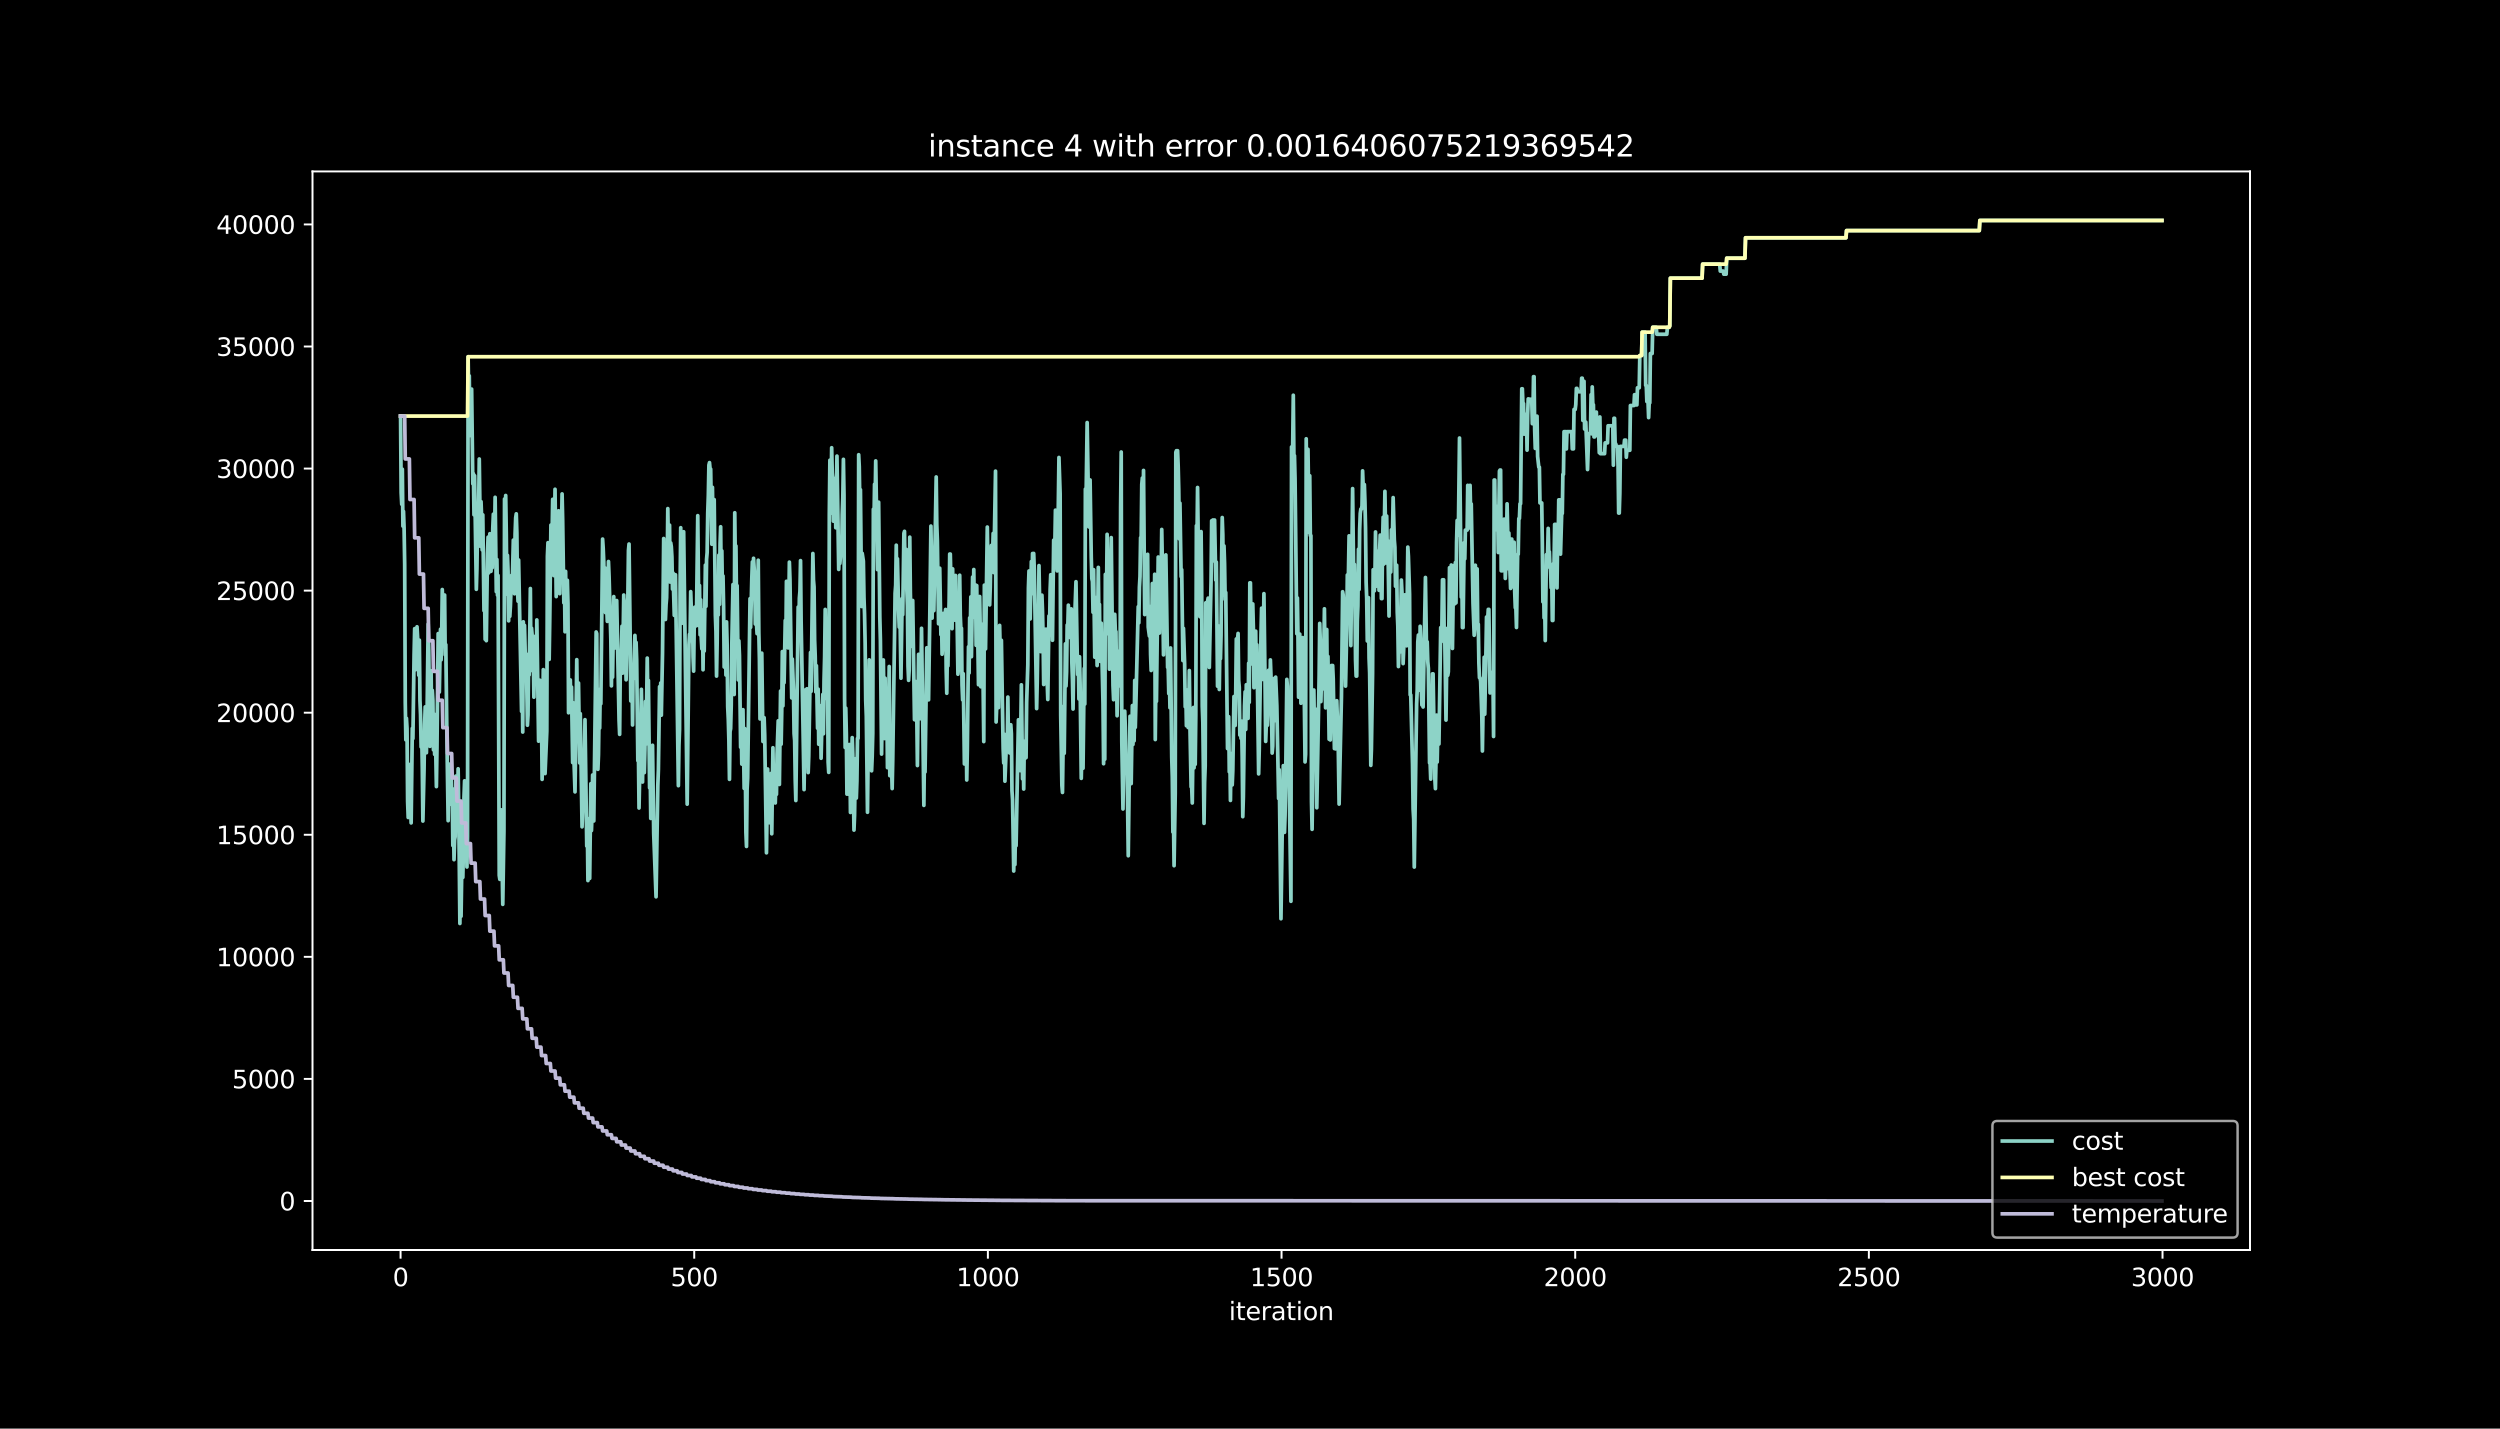 <?xml version="1.0" encoding="utf-8" standalone="no"?>
<!DOCTYPE svg PUBLIC "-//W3C//DTD SVG 1.1//EN"
  "http://www.w3.org/Graphics/SVG/1.1/DTD/svg11.dtd">
<svg height="576pt" version="1.1" viewBox="0 0 1008 576" width="1008pt" xmlns="http://www.w3.org/2000/svg" xmlns:xlink="http://www.w3.org/1999/xlink">
 <defs>
  <style type="text/css">*{stroke-linecap:butt;stroke-linejoin:round;}</style>
 </defs>
 <g id="figure_1">
  <g id="patch_1">
   <path d="M 0 576 
L 1008 576 
L 1008 0 
L 0 0 
z
"/>
  </g>
  <g id="axes_1">
   <g id="patch_2">
    <path d="M 126 504 
L 907.2 504 
L 907.2 69.12 
L 126 69.12 
z
"/>
   </g>
   <g id="matplotlib.axis_1">
    <g id="xtick_1">
     <g id="line2d_1">
      <defs>
       <path d="M 0 0 
L 0 3.5 
" id="ma4273814ba" style="stroke:#ffffff;stroke-width:0.8;"/>
      </defs>
      <g>
       <use style="fill:#ffffff;stroke:#ffffff;stroke-width:0.8;" x="161.509" xlink:href="#ma4273814ba" y="504"/>
      </g>
     </g>
     <g id="text_1">
      <!-- 0 -->
      <g style="fill:#ffffff;" transform="translate(158.328 518.598)scale(0.1 -0.1)">
       <defs>
        <path d="M 2034 4250 
Q 1547 4250 1301 3770 
Q 1056 3291 1056 2328 
Q 1056 1369 1301 889 
Q 1547 409 2034 409 
Q 2525 409 2770 889 
Q 3016 1369 3016 2328 
Q 3016 3291 2770 3770 
Q 2525 4250 2034 4250 
z
M 2034 4750 
Q 2819 4750 3233 4129 
Q 3647 3509 3647 2328 
Q 3647 1150 3233 529 
Q 2819 -91 2034 -91 
Q 1250 -91 836 529 
Q 422 1150 422 2328 
Q 422 3509 836 4129 
Q 1250 4750 2034 4750 
z
" id="DejaVuSans-30" transform="scale(0.016)"/>
       </defs>
       <use xlink:href="#DejaVuSans-30"/>
      </g>
     </g>
    </g>
    <g id="xtick_2">
     <g id="line2d_2">
      <g>
       <use style="fill:#ffffff;stroke:#ffffff;stroke-width:0.8;" x="279.912" xlink:href="#ma4273814ba" y="504"/>
      </g>
     </g>
     <g id="text_2">
      <!-- 500 -->
      <g style="fill:#ffffff;" transform="translate(270.368 518.598)scale(0.1 -0.1)">
       <defs>
        <path d="M 691 4666 
L 3169 4666 
L 3169 4134 
L 1269 4134 
L 1269 2991 
Q 1406 3038 1543 3061 
Q 1681 3084 1819 3084 
Q 2600 3084 3056 2656 
Q 3513 2228 3513 1497 
Q 3513 744 3044 326 
Q 2575 -91 1722 -91 
Q 1428 -91 1123 -41 
Q 819 9 494 109 
L 494 744 
Q 775 591 1075 516 
Q 1375 441 1709 441 
Q 2250 441 2565 725 
Q 2881 1009 2881 1497 
Q 2881 1984 2565 2268 
Q 2250 2553 1709 2553 
Q 1456 2553 1204 2497 
Q 953 2441 691 2322 
L 691 4666 
z
" id="DejaVuSans-35" transform="scale(0.016)"/>
       </defs>
       <use xlink:href="#DejaVuSans-35"/>
       <use x="63.623" xlink:href="#DejaVuSans-30"/>
       <use x="127.246" xlink:href="#DejaVuSans-30"/>
      </g>
     </g>
    </g>
    <g id="xtick_3">
     <g id="line2d_3">
      <g>
       <use style="fill:#ffffff;stroke:#ffffff;stroke-width:0.8;" x="398.315" xlink:href="#ma4273814ba" y="504"/>
      </g>
     </g>
     <g id="text_3">
      <!-- 1000 -->
      <g style="fill:#ffffff;" transform="translate(385.59 518.598)scale(0.1 -0.1)">
       <defs>
        <path d="M 794 531 
L 1825 531 
L 1825 4091 
L 703 3866 
L 703 4441 
L 1819 4666 
L 2450 4666 
L 2450 531 
L 3481 531 
L 3481 0 
L 794 0 
L 794 531 
z
" id="DejaVuSans-31" transform="scale(0.016)"/>
       </defs>
       <use xlink:href="#DejaVuSans-31"/>
       <use x="63.623" xlink:href="#DejaVuSans-30"/>
       <use x="127.246" xlink:href="#DejaVuSans-30"/>
       <use x="190.869" xlink:href="#DejaVuSans-30"/>
      </g>
     </g>
    </g>
    <g id="xtick_4">
     <g id="line2d_4">
      <g>
       <use style="fill:#ffffff;stroke:#ffffff;stroke-width:0.8;" x="516.718" xlink:href="#ma4273814ba" y="504"/>
      </g>
     </g>
     <g id="text_4">
      <!-- 1500 -->
      <g style="fill:#ffffff;" transform="translate(503.993 518.598)scale(0.1 -0.1)">
       <use xlink:href="#DejaVuSans-31"/>
       <use x="63.623" xlink:href="#DejaVuSans-35"/>
       <use x="127.246" xlink:href="#DejaVuSans-30"/>
       <use x="190.869" xlink:href="#DejaVuSans-30"/>
      </g>
     </g>
    </g>
    <g id="xtick_5">
     <g id="line2d_5">
      <g>
       <use style="fill:#ffffff;stroke:#ffffff;stroke-width:0.8;" x="635.122" xlink:href="#ma4273814ba" y="504"/>
      </g>
     </g>
     <g id="text_5">
      <!-- 2000 -->
      <g style="fill:#ffffff;" transform="translate(622.397 518.598)scale(0.1 -0.1)">
       <defs>
        <path d="M 1228 531 
L 3431 531 
L 3431 0 
L 469 0 
L 469 531 
Q 828 903 1448 1529 
Q 2069 2156 2228 2338 
Q 2531 2678 2651 2914 
Q 2772 3150 2772 3378 
Q 2772 3750 2511 3984 
Q 2250 4219 1831 4219 
Q 1534 4219 1204 4116 
Q 875 4013 500 3803 
L 500 4441 
Q 881 4594 1212 4672 
Q 1544 4750 1819 4750 
Q 2544 4750 2975 4387 
Q 3406 4025 3406 3419 
Q 3406 3131 3298 2873 
Q 3191 2616 2906 2266 
Q 2828 2175 2409 1742 
Q 1991 1309 1228 531 
z
" id="DejaVuSans-32" transform="scale(0.016)"/>
       </defs>
       <use xlink:href="#DejaVuSans-32"/>
       <use x="63.623" xlink:href="#DejaVuSans-30"/>
       <use x="127.246" xlink:href="#DejaVuSans-30"/>
       <use x="190.869" xlink:href="#DejaVuSans-30"/>
      </g>
     </g>
    </g>
    <g id="xtick_6">
     <g id="line2d_6">
      <g>
       <use style="fill:#ffffff;stroke:#ffffff;stroke-width:0.8;" x="753.525" xlink:href="#ma4273814ba" y="504"/>
      </g>
     </g>
     <g id="text_6">
      <!-- 2500 -->
      <g style="fill:#ffffff;" transform="translate(740.8 518.598)scale(0.1 -0.1)">
       <use xlink:href="#DejaVuSans-32"/>
       <use x="63.623" xlink:href="#DejaVuSans-35"/>
       <use x="127.246" xlink:href="#DejaVuSans-30"/>
       <use x="190.869" xlink:href="#DejaVuSans-30"/>
      </g>
     </g>
    </g>
    <g id="xtick_7">
     <g id="line2d_7">
      <g>
       <use style="fill:#ffffff;stroke:#ffffff;stroke-width:0.8;" x="871.928" xlink:href="#ma4273814ba" y="504"/>
      </g>
     </g>
     <g id="text_7">
      <!-- 3000 -->
      <g style="fill:#ffffff;" transform="translate(859.203 518.598)scale(0.1 -0.1)">
       <defs>
        <path d="M 2597 2516 
Q 3050 2419 3304 2112 
Q 3559 1806 3559 1356 
Q 3559 666 3084 287 
Q 2609 -91 1734 -91 
Q 1441 -91 1130 -33 
Q 819 25 488 141 
L 488 750 
Q 750 597 1062 519 
Q 1375 441 1716 441 
Q 2309 441 2620 675 
Q 2931 909 2931 1356 
Q 2931 1769 2642 2001 
Q 2353 2234 1838 2234 
L 1294 2234 
L 1294 2753 
L 1863 2753 
Q 2328 2753 2575 2939 
Q 2822 3125 2822 3475 
Q 2822 3834 2567 4026 
Q 2313 4219 1838 4219 
Q 1578 4219 1281 4162 
Q 984 4106 628 3988 
L 628 4550 
Q 988 4650 1302 4700 
Q 1616 4750 1894 4750 
Q 2613 4750 3031 4423 
Q 3450 4097 3450 3541 
Q 3450 3153 3228 2886 
Q 3006 2619 2597 2516 
z
" id="DejaVuSans-33" transform="scale(0.016)"/>
       </defs>
       <use xlink:href="#DejaVuSans-33"/>
       <use x="63.623" xlink:href="#DejaVuSans-30"/>
       <use x="127.246" xlink:href="#DejaVuSans-30"/>
       <use x="190.869" xlink:href="#DejaVuSans-30"/>
      </g>
     </g>
    </g>
    <g id="text_8">
     <!-- iteration -->
     <g style="fill:#ffffff;" transform="translate(495.477 532.277)scale(0.1 -0.1)">
      <defs>
       <path d="M 603 3500 
L 1178 3500 
L 1178 0 
L 603 0 
L 603 3500 
z
M 603 4863 
L 1178 4863 
L 1178 4134 
L 603 4134 
L 603 4863 
z
" id="DejaVuSans-69" transform="scale(0.016)"/>
       <path d="M 1172 4494 
L 1172 3500 
L 2356 3500 
L 2356 3053 
L 1172 3053 
L 1172 1153 
Q 1172 725 1289 603 
Q 1406 481 1766 481 
L 2356 481 
L 2356 0 
L 1766 0 
Q 1100 0 847 248 
Q 594 497 594 1153 
L 594 3053 
L 172 3053 
L 172 3500 
L 594 3500 
L 594 4494 
L 1172 4494 
z
" id="DejaVuSans-74" transform="scale(0.016)"/>
       <path d="M 3597 1894 
L 3597 1613 
L 953 1613 
Q 991 1019 1311 708 
Q 1631 397 2203 397 
Q 2534 397 2845 478 
Q 3156 559 3463 722 
L 3463 178 
Q 3153 47 2828 -22 
Q 2503 -91 2169 -91 
Q 1331 -91 842 396 
Q 353 884 353 1716 
Q 353 2575 817 3079 
Q 1281 3584 2069 3584 
Q 2775 3584 3186 3129 
Q 3597 2675 3597 1894 
z
M 3022 2063 
Q 3016 2534 2758 2815 
Q 2500 3097 2075 3097 
Q 1594 3097 1305 2825 
Q 1016 2553 972 2059 
L 3022 2063 
z
" id="DejaVuSans-65" transform="scale(0.016)"/>
       <path d="M 2631 2963 
Q 2534 3019 2420 3045 
Q 2306 3072 2169 3072 
Q 1681 3072 1420 2755 
Q 1159 2438 1159 1844 
L 1159 0 
L 581 0 
L 581 3500 
L 1159 3500 
L 1159 2956 
Q 1341 3275 1631 3429 
Q 1922 3584 2338 3584 
Q 2397 3584 2469 3576 
Q 2541 3569 2628 3553 
L 2631 2963 
z
" id="DejaVuSans-72" transform="scale(0.016)"/>
       <path d="M 2194 1759 
Q 1497 1759 1228 1600 
Q 959 1441 959 1056 
Q 959 750 1161 570 
Q 1363 391 1709 391 
Q 2188 391 2477 730 
Q 2766 1069 2766 1631 
L 2766 1759 
L 2194 1759 
z
M 3341 1997 
L 3341 0 
L 2766 0 
L 2766 531 
Q 2569 213 2275 61 
Q 1981 -91 1556 -91 
Q 1019 -91 701 211 
Q 384 513 384 1019 
Q 384 1609 779 1909 
Q 1175 2209 1959 2209 
L 2766 2209 
L 2766 2266 
Q 2766 2663 2505 2880 
Q 2244 3097 1772 3097 
Q 1472 3097 1187 3025 
Q 903 2953 641 2809 
L 641 3341 
Q 956 3463 1253 3523 
Q 1550 3584 1831 3584 
Q 2591 3584 2966 3190 
Q 3341 2797 3341 1997 
z
" id="DejaVuSans-61" transform="scale(0.016)"/>
       <path d="M 1959 3097 
Q 1497 3097 1228 2736 
Q 959 2375 959 1747 
Q 959 1119 1226 758 
Q 1494 397 1959 397 
Q 2419 397 2687 759 
Q 2956 1122 2956 1747 
Q 2956 2369 2687 2733 
Q 2419 3097 1959 3097 
z
M 1959 3584 
Q 2709 3584 3137 3096 
Q 3566 2609 3566 1747 
Q 3566 888 3137 398 
Q 2709 -91 1959 -91 
Q 1206 -91 779 398 
Q 353 888 353 1747 
Q 353 2609 779 3096 
Q 1206 3584 1959 3584 
z
" id="DejaVuSans-6f" transform="scale(0.016)"/>
       <path d="M 3513 2113 
L 3513 0 
L 2938 0 
L 2938 2094 
Q 2938 2591 2744 2837 
Q 2550 3084 2163 3084 
Q 1697 3084 1428 2787 
Q 1159 2491 1159 1978 
L 1159 0 
L 581 0 
L 581 3500 
L 1159 3500 
L 1159 2956 
Q 1366 3272 1645 3428 
Q 1925 3584 2291 3584 
Q 2894 3584 3203 3211 
Q 3513 2838 3513 2113 
z
" id="DejaVuSans-6e" transform="scale(0.016)"/>
      </defs>
      <use xlink:href="#DejaVuSans-69"/>
      <use x="27.783" xlink:href="#DejaVuSans-74"/>
      <use x="66.992" xlink:href="#DejaVuSans-65"/>
      <use x="128.516" xlink:href="#DejaVuSans-72"/>
      <use x="169.629" xlink:href="#DejaVuSans-61"/>
      <use x="230.908" xlink:href="#DejaVuSans-74"/>
      <use x="270.117" xlink:href="#DejaVuSans-69"/>
      <use x="297.9" xlink:href="#DejaVuSans-6f"/>
      <use x="359.082" xlink:href="#DejaVuSans-6e"/>
     </g>
    </g>
   </g>
   <g id="matplotlib.axis_2">
    <g id="ytick_1">
     <g id="line2d_8">
      <defs>
       <path d="M 0 0 
L -3.5 0 
" id="m2055648e9c" style="stroke:#ffffff;stroke-width:0.8;"/>
      </defs>
      <g>
       <use style="fill:#ffffff;stroke:#ffffff;stroke-width:0.8;" x="126" xlink:href="#m2055648e9c" y="484.233"/>
      </g>
     </g>
     <g id="text_9">
      <!-- 0 -->
      <g style="fill:#ffffff;" transform="translate(112.638 488.032)scale(0.1 -0.1)">
       <use xlink:href="#DejaVuSans-30"/>
      </g>
     </g>
    </g>
    <g id="ytick_2">
     <g id="line2d_9">
      <g>
       <use style="fill:#ffffff;stroke:#ffffff;stroke-width:0.8;" x="126" xlink:href="#m2055648e9c" y="435.015"/>
      </g>
     </g>
     <g id="text_10">
      <!-- 5000 -->
      <g style="fill:#ffffff;" transform="translate(93.55 438.814)scale(0.1 -0.1)">
       <use xlink:href="#DejaVuSans-35"/>
       <use x="63.623" xlink:href="#DejaVuSans-30"/>
       <use x="127.246" xlink:href="#DejaVuSans-30"/>
       <use x="190.869" xlink:href="#DejaVuSans-30"/>
      </g>
     </g>
    </g>
    <g id="ytick_3">
     <g id="line2d_10">
      <g>
       <use style="fill:#ffffff;stroke:#ffffff;stroke-width:0.8;" x="126" xlink:href="#m2055648e9c" y="385.797"/>
      </g>
     </g>
     <g id="text_11">
      <!-- 10000 -->
      <g style="fill:#ffffff;" transform="translate(87.188 389.597)scale(0.1 -0.1)">
       <use xlink:href="#DejaVuSans-31"/>
       <use x="63.623" xlink:href="#DejaVuSans-30"/>
       <use x="127.246" xlink:href="#DejaVuSans-30"/>
       <use x="190.869" xlink:href="#DejaVuSans-30"/>
       <use x="254.492" xlink:href="#DejaVuSans-30"/>
      </g>
     </g>
    </g>
    <g id="ytick_4">
     <g id="line2d_11">
      <g>
       <use style="fill:#ffffff;stroke:#ffffff;stroke-width:0.8;" x="126" xlink:href="#m2055648e9c" y="336.58"/>
      </g>
     </g>
     <g id="text_12">
      <!-- 15000 -->
      <g style="fill:#ffffff;" transform="translate(87.188 340.379)scale(0.1 -0.1)">
       <use xlink:href="#DejaVuSans-31"/>
       <use x="63.623" xlink:href="#DejaVuSans-35"/>
       <use x="127.246" xlink:href="#DejaVuSans-30"/>
       <use x="190.869" xlink:href="#DejaVuSans-30"/>
       <use x="254.492" xlink:href="#DejaVuSans-30"/>
      </g>
     </g>
    </g>
    <g id="ytick_5">
     <g id="line2d_12">
      <g>
       <use style="fill:#ffffff;stroke:#ffffff;stroke-width:0.8;" x="126" xlink:href="#m2055648e9c" y="287.362"/>
      </g>
     </g>
     <g id="text_13">
      <!-- 20000 -->
      <g style="fill:#ffffff;" transform="translate(87.188 291.161)scale(0.1 -0.1)">
       <use xlink:href="#DejaVuSans-32"/>
       <use x="63.623" xlink:href="#DejaVuSans-30"/>
       <use x="127.246" xlink:href="#DejaVuSans-30"/>
       <use x="190.869" xlink:href="#DejaVuSans-30"/>
       <use x="254.492" xlink:href="#DejaVuSans-30"/>
      </g>
     </g>
    </g>
    <g id="ytick_6">
     <g id="line2d_13">
      <g>
       <use style="fill:#ffffff;stroke:#ffffff;stroke-width:0.8;" x="126" xlink:href="#m2055648e9c" y="238.145"/>
      </g>
     </g>
     <g id="text_14">
      <!-- 25000 -->
      <g style="fill:#ffffff;" transform="translate(87.188 241.944)scale(0.1 -0.1)">
       <use xlink:href="#DejaVuSans-32"/>
       <use x="63.623" xlink:href="#DejaVuSans-35"/>
       <use x="127.246" xlink:href="#DejaVuSans-30"/>
       <use x="190.869" xlink:href="#DejaVuSans-30"/>
       <use x="254.492" xlink:href="#DejaVuSans-30"/>
      </g>
     </g>
    </g>
    <g id="ytick_7">
     <g id="line2d_14">
      <g>
       <use style="fill:#ffffff;stroke:#ffffff;stroke-width:0.8;" x="126" xlink:href="#m2055648e9c" y="188.927"/>
      </g>
     </g>
     <g id="text_15">
      <!-- 30000 -->
      <g style="fill:#ffffff;" transform="translate(87.188 192.726)scale(0.1 -0.1)">
       <use xlink:href="#DejaVuSans-33"/>
       <use x="63.623" xlink:href="#DejaVuSans-30"/>
       <use x="127.246" xlink:href="#DejaVuSans-30"/>
       <use x="190.869" xlink:href="#DejaVuSans-30"/>
       <use x="254.492" xlink:href="#DejaVuSans-30"/>
      </g>
     </g>
    </g>
    <g id="ytick_8">
     <g id="line2d_15">
      <g>
       <use style="fill:#ffffff;stroke:#ffffff;stroke-width:0.8;" x="126" xlink:href="#m2055648e9c" y="139.709"/>
      </g>
     </g>
     <g id="text_16">
      <!-- 35000 -->
      <g style="fill:#ffffff;" transform="translate(87.188 143.509)scale(0.1 -0.1)">
       <use xlink:href="#DejaVuSans-33"/>
       <use x="63.623" xlink:href="#DejaVuSans-35"/>
       <use x="127.246" xlink:href="#DejaVuSans-30"/>
       <use x="190.869" xlink:href="#DejaVuSans-30"/>
       <use x="254.492" xlink:href="#DejaVuSans-30"/>
      </g>
     </g>
    </g>
    <g id="ytick_9">
     <g id="line2d_16">
      <g>
       <use style="fill:#ffffff;stroke:#ffffff;stroke-width:0.8;" x="126" xlink:href="#m2055648e9c" y="90.492"/>
      </g>
     </g>
     <g id="text_17">
      <!-- 40000 -->
      <g style="fill:#ffffff;" transform="translate(87.188 94.291)scale(0.1 -0.1)">
       <defs>
        <path d="M 2419 4116 
L 825 1625 
L 2419 1625 
L 2419 4116 
z
M 2253 4666 
L 3047 4666 
L 3047 1625 
L 3713 1625 
L 3713 1100 
L 3047 1100 
L 3047 0 
L 2419 0 
L 2419 1100 
L 313 1100 
L 313 1709 
L 2253 4666 
z
" id="DejaVuSans-34" transform="scale(0.016)"/>
       </defs>
       <use xlink:href="#DejaVuSans-34"/>
       <use x="63.623" xlink:href="#DejaVuSans-30"/>
       <use x="127.246" xlink:href="#DejaVuSans-30"/>
       <use x="190.869" xlink:href="#DejaVuSans-30"/>
       <use x="254.492" xlink:href="#DejaVuSans-30"/>
      </g>
     </g>
    </g>
   </g>
   <g id="line2d_17">
    <path clip-path="url(#pbc08cc711e)" d="M 161.509 167.754 
L 161.746 198.692 
L 161.983 203.328 
L 162.22 189.183 
L 162.456 212.138 
L 162.693 206.183 
L 162.93 213.142 
L 163.167 227.563 
L 163.404 283.326 
L 163.64 298.308 
L 163.877 289.607 
L 164.114 293.721 
L 164.351 323.084 
L 164.588 329.611 
L 164.824 312.995 
L 165.061 322.366 
L 165.298 308.221 
L 165.535 324.837 
L 165.772 331.796 
L 166.245 293.672 
L 166.482 297.787 
L 166.956 264.082 
L 167.192 253.471 
L 167.429 270.087 
L 167.666 260.657 
L 167.903 267.144 
L 168.14 252.723 
L 168.376 256.877 
L 168.85 272.262 
L 169.087 258.117 
L 169.324 282.47 
L 169.561 288.179 
L 169.797 301.173 
L 170.034 295.463 
L 170.271 309.609 
L 170.508 331.048 
L 170.981 310.022 
L 171.218 291.979 
L 171.455 285.019 
L 171.692 300.7 
L 171.929 303.506 
L 172.165 290.512 
L 172.639 251.65 
L 172.876 262.222 
L 173.349 300.927 
L 173.586 290.355 
L 173.823 270.461 
L 174.06 294.578 
L 174.297 278.346 
L 174.533 282.46 
L 174.77 302.354 
L 175.007 287.933 
L 175.244 304.165 
L 175.481 301.36 
L 175.717 304.165 
L 175.954 317.159 
L 176.191 301.478 
L 176.665 255.469 
L 176.901 262.429 
L 177.138 279.044 
L 177.612 253.707 
L 177.849 266.051 
L 178.086 256.621 
L 178.322 237.702 
L 178.559 244.218 
L 178.796 259.899 
L 179.033 242.722 
L 179.27 239.916 
L 179.506 264.033 
L 179.743 259.919 
L 180.217 298.987 
L 180.69 330.9 
L 180.927 311.006 
L 181.164 320.436 
L 181.401 308.093 
L 181.638 318.665 
L 181.874 312.138 
L 182.111 324.482 
L 182.348 317.966 
L 182.585 340.921 
L 182.822 328.577 
L 183.058 346.62 
L 183.295 338.647 
L 183.532 337.289 
L 183.769 312.936 
L 184.006 314.954 
L 184.242 319.068 
L 184.479 331.412 
L 184.716 309.973 
L 184.953 325.752 
L 185.427 372.351 
L 185.663 347.998 
L 185.9 369.438 
L 186.137 353.54 
L 186.374 329.424 
L 186.611 353.777 
L 186.847 343.205 
L 187.084 321.313 
L 187.321 314.826 
L 187.558 336.245 
L 187.795 334.887 
L 188.031 325.457 
L 188.268 349.573 
L 188.505 337.23 
L 188.742 143.834 
L 188.979 157.979 
L 189.215 151.522 
L 189.452 175.638 
L 189.926 159.692 
L 190.163 156.886 
L 190.636 195.079 
L 190.873 190.965 
L 191.11 207.58 
L 191.347 191.801 
L 192.057 237.613 
L 192.294 229.354 
L 192.531 212.738 
L 192.768 213.388 
L 193.004 203.2 
L 193.241 185.068 
L 193.715 220.288 
L 193.952 202.245 
L 194.188 208.732 
L 194.425 221.726 
L 194.662 207.58 
L 195.136 246.216 
L 195.372 239.729 
L 195.609 257.773 
L 195.846 242.092 
L 196.083 258.324 
L 196.556 223.104 
L 196.793 216.577 
L 197.03 230.998 
L 197.267 228.193 
L 197.504 215.199 
L 197.74 218.005 
L 197.977 230.349 
L 198.214 215.928 
L 198.451 228.921 
L 198.688 213.024 
L 198.924 207.315 
L 199.161 216.745 
L 199.398 216.745 
L 199.635 200.513 
L 200.109 238.568 
L 200.345 225.574 
L 200.582 239.995 
L 200.819 232.022 
L 201.293 352.959 
L 201.529 354.554 
L 201.766 333.115 
L 202.003 326.51 
L 202.24 343.687 
L 202.477 350.213 
L 202.713 364.634 
L 203.187 334.995 
L 203.424 201.182 
L 203.661 224.137 
L 203.897 199.784 
L 204.134 215.465 
L 204.371 239.582 
L 204.608 223.901 
L 204.845 230.427 
L 205.081 250.321 
L 205.318 236.176 
L 205.555 248.52 
L 205.792 244.405 
L 206.265 231.963 
L 206.502 237.672 
L 206.976 217.778 
L 207.213 223.734 
L 207.449 239.414 
L 207.686 215.298 
L 207.923 208.772 
L 208.16 207.177 
L 208.397 214.835 
L 208.634 237.082 
L 208.87 242.407 
L 209.107 225.791 
L 210.291 286.821 
L 210.528 271.042 
L 210.765 295.158 
L 211.002 250.715 
L 211.238 265.136 
L 211.475 252.142 
L 211.949 270.697 
L 212.186 263.738 
L 212.659 292.412 
L 212.896 288.297 
L 213.133 266.405 
L 213.37 272.115 
L 213.843 237.298 
L 214.08 267.419 
L 214.317 253.274 
L 214.554 256.08 
L 214.79 270.559 
L 215.027 263.925 
L 215.264 281.102 
L 215.501 265.204 
L 215.738 272.105 
L 215.975 256.424 
L 216.211 272.203 
L 216.448 249.957 
L 217.159 298.84 
L 217.395 282.224 
L 217.632 274.251 
L 217.869 296.497 
L 218.106 279.32 
L 218.343 289.892 
L 218.579 314.245 
L 219.053 269.998 
L 219.763 311.912 
L 220.474 294.794 
L 220.711 224.295 
L 220.947 218.802 
L 221.421 265.874 
L 221.658 250.193 
L 222.131 211.695 
L 222.368 222.267 
L 222.605 215.741 
L 222.842 201.32 
L 223.079 210.642 
L 223.316 232.081 
L 223.789 197.274 
L 224.263 240.546 
L 224.5 218.3 
L 224.736 236.343 
L 225.21 205.956 
L 225.684 239.375 
L 225.92 220.456 
L 226.157 227.356 
L 226.631 199.145 
L 226.868 209.717 
L 227.341 243.057 
L 227.578 232.485 
L 227.815 254.731 
L 228.052 230.378 
L 228.288 246.994 
L 228.762 233.981 
L 228.999 243.411 
L 229.236 287.392 
L 229.472 284.586 
L 229.709 275.156 
L 229.946 274.152 
L 230.183 283.523 
L 230.42 277.007 
L 230.893 307.473 
L 231.13 283.356 
L 231.367 304.795 
L 231.841 319.285 
L 232.314 285.246 
L 232.551 265.972 
L 232.788 285.866 
L 233.025 295.296 
L 233.261 275.402 
L 233.735 307.64 
L 233.972 287.746 
L 234.682 333.381 
L 234.919 326.421 
L 235.156 304.529 
L 235.393 322.573 
L 235.866 290.177 
L 236.577 341.128 
L 236.813 333.154 
L 237.05 355.046 
L 237.524 330.054 
L 237.761 354.17 
L 238.234 315.977 
L 238.471 334.897 
L 238.708 328.37 
L 238.945 312.473 
L 239.182 316.588 
L 239.418 331.008 
L 240.366 254.81 
L 240.602 255.459 
L 240.839 295.769 
L 241.076 310.189 
L 241.313 304.234 
L 241.55 287.057 
L 241.786 293.583 
L 242.023 277.804 
L 242.26 283.76 
L 242.97 217.355 
L 243.207 221.066 
L 243.444 226.775 
L 243.681 243.391 
L 243.918 228.97 
L 244.154 247.014 
L 244.391 231.234 
L 244.628 244.582 
L 244.865 250.538 
L 245.102 243.578 
L 245.338 226.401 
L 245.575 232.337 
L 246.286 257.625 
L 246.523 276.544 
L 246.759 257.271 
L 246.996 273.05 
L 247.47 240.546 
L 247.707 257.162 
L 247.943 261.277 
L 248.654 242.141 
L 249.601 290.384 
L 249.838 296.093 
L 250.075 271.741 
L 250.548 261.917 
L 250.785 252.487 
L 251.022 271.406 
L 251.495 239.916 
L 251.732 259.279 
L 251.969 255.597 
L 252.443 274.093 
L 252.679 262.498 
L 252.916 243.224 
L 253.153 240.871 
L 253.39 221.952 
L 253.627 219.353 
L 254.1 258.265 
L 254.337 282.618 
L 254.574 268.197 
L 254.811 268.197 
L 255.048 292.314 
L 255.284 267.961 
L 255.521 273.67 
L 255.995 256.198 
L 256.232 262.724 
L 256.468 259.013 
L 256.705 265.972 
L 257.179 306.705 
L 257.416 303.899 
L 257.652 325.791 
L 257.889 314.196 
L 258.126 310.081 
L 258.6 277.932 
L 258.836 292.353 
L 259.073 315.308 
L 259.31 293.416 
L 259.547 299.932 
L 259.784 311.528 
L 260.02 302.098 
L 260.257 282.824 
L 260.494 300.001 
L 260.968 265.342 
L 261.205 281.24 
L 261.441 274.339 
L 261.915 317.67 
L 262.152 310.711 
L 262.389 329.985 
L 262.862 317.513 
L 263.099 300.494 
L 263.573 336.068 
L 264.52 361.592 
L 265.23 316.765 
L 265.467 310.278 
L 265.941 276.859 
L 266.177 283.346 
L 266.414 275.373 
L 266.651 288.366 
L 267.125 263.374 
L 267.598 217.129 
L 267.835 236.402 
L 268.072 239.208 
L 268.309 249.78 
L 268.545 243.824 
L 268.782 241.019 
L 269.019 228.025 
L 269.256 205.07 
L 269.493 219.491 
L 269.73 222.297 
L 269.966 211.725 
L 270.203 234.68 
L 270.44 218.901 
L 270.677 220.436 
L 270.914 224.551 
L 271.15 237.544 
L 271.387 231.057 
L 271.861 248.116 
L 272.334 231.727 
L 273.518 316.785 
L 273.755 300.553 
L 273.992 294.026 
L 274.229 235.024 
L 274.466 212.778 
L 274.702 227.199 
L 274.939 251.315 
L 275.176 244.789 
L 275.65 214.402 
L 277.071 324.236 
L 277.781 259.909 
L 278.018 255.725 
L 278.255 255.725 
L 278.491 238.548 
L 278.728 245.449 
L 278.965 258.442 
L 279.202 246.846 
L 279.439 264.889 
L 279.675 270.599 
L 279.912 251.325 
L 280.149 244.809 
L 280.386 245.842 
L 280.623 252.359 
L 280.859 245.842 
L 281.333 207.915 
L 281.807 252.309 
L 282.043 236.077 
L 282.28 255.971 
L 282.517 241.826 
L 282.754 257.507 
L 282.991 261.621 
L 283.227 245.941 
L 283.464 270.057 
L 283.701 250.164 
L 283.938 262.507 
L 284.412 227.848 
L 284.648 244.464 
L 284.885 225.545 
L 285.122 222.74 
L 285.359 206.842 
L 285.596 199.883 
L 285.832 187.539 
L 286.069 186.525 
L 286.306 189.124 
L 286.543 189.124 
L 287.016 219.442 
L 287.253 196.487 
L 287.49 212.168 
L 287.964 201.438 
L 288.437 248.037 
L 288.674 254.554 
L 288.911 272.597 
L 289.148 259.604 
L 289.384 237.357 
L 289.621 247.929 
L 289.858 223.812 
L 290.095 243.706 
L 290.332 219.353 
L 290.568 212.394 
L 290.805 236.511 
L 291.042 222.09 
L 291.279 238.706 
L 291.516 232.219 
L 291.753 244.592 
L 291.989 268.945 
L 292.226 253.264 
L 292.463 253.264 
L 292.7 272.184 
L 292.937 250.744 
L 293.173 259.82 
L 293.41 284.931 
L 293.647 290.01 
L 293.884 298.456 
L 294.121 314.235 
L 294.357 294.961 
L 294.594 293.8 
L 294.831 284.37 
L 295.068 260.017 
L 295.541 235.684 
L 296.015 280.029 
L 296.252 206.744 
L 296.489 226.638 
L 296.725 220.121 
L 296.962 243.076 
L 297.199 236.117 
L 297.673 274.142 
L 297.909 258.363 
L 298.146 264.319 
L 298.62 301.281 
L 298.857 291.851 
L 299.093 308.083 
L 299.33 291.851 
L 299.567 286.142 
L 300.041 317.887 
L 300.278 293.77 
L 300.514 310.002 
L 300.751 335.576 
L 300.988 341.285 
L 301.225 318.33 
L 301.462 313.694 
L 302.409 241.373 
L 302.646 252.969 
L 303.119 233.469 
L 303.356 226.569 
L 303.593 241.334 
L 303.83 225.102 
L 304.303 232.691 
L 304.54 251.611 
L 304.777 232.337 
L 305.014 251.374 
L 305.25 255.489 
L 305.724 225.88 
L 305.961 255.184 
L 306.198 265.756 
L 306.434 289.872 
L 306.671 268.433 
L 306.908 274.95 
L 307.145 263.354 
L 307.619 298.968 
L 307.855 295.818 
L 308.092 289.36 
L 308.329 296.32 
L 309.039 343.854 
L 309.513 310.061 
L 310.223 331.727 
L 310.46 315.495 
L 310.697 331.727 
L 310.934 311.833 
L 311.171 336.186 
L 311.644 301.488 
L 311.881 317.267 
L 312.118 310.75 
L 312.591 323.754 
L 312.828 314.324 
L 313.065 320.279 
L 313.302 304.047 
L 313.775 290.63 
L 314.249 316.292 
L 314.723 278.621 
L 314.96 300.06 
L 315.196 287.067 
L 315.433 262.714 
L 315.67 284.606 
L 315.907 268.374 
L 316.144 275.274 
L 316.617 250.164 
L 316.854 259.594 
L 317.091 234.384 
L 317.328 251.542 
L 317.564 254.347 
L 317.801 261.247 
L 318.275 226.647 
L 318.512 233.607 
L 319.222 281.407 
L 319.459 265.726 
L 319.932 278.582 
L 320.169 295.759 
L 320.406 298.564 
L 320.643 314.796 
L 320.88 322.769 
L 321.353 284.232 
L 321.827 244.75 
L 322.064 257.093 
L 322.301 241.196 
L 322.537 238.391 
L 322.774 226.047 
L 323.011 250.4 
L 323.721 290.158 
L 324.195 318.369 
L 324.669 284.577 
L 324.905 278.05 
L 325.142 293.948 
L 325.379 277.716 
L 325.853 311.508 
L 326.089 305.022 
L 326.8 263.078 
L 327.037 278.759 
L 327.747 223.173 
L 327.984 233.833 
L 328.221 236.639 
L 328.457 258.078 
L 328.694 264.565 
L 328.931 278.985 
L 329.168 268.413 
L 329.641 293.623 
L 329.878 277.844 
L 330.115 300.09 
L 330.352 284.409 
L 330.589 290.926 
L 330.826 286.811 
L 331.062 305.73 
L 331.536 286.486 
L 331.773 279.97 
L 332.01 295.867 
L 332.246 274.428 
L 332.483 264.998 
L 332.72 245.724 
L 333.43 281.751 
L 333.667 273.778 
L 333.904 307.305 
L 334.141 311.42 
L 334.378 207.433 
L 334.614 185.541 
L 334.851 206.98 
L 335.088 197.55 
L 335.325 180.53 
L 335.562 190.719 
L 335.798 193.524 
L 336.035 210.14 
L 336.272 202.167 
L 336.509 209.126 
L 336.746 192.894 
L 336.982 212.788 
L 337.456 183.897 
L 338.167 229.591 
L 338.403 223.074 
L 338.64 227.189 
L 338.877 224.383 
L 339.114 217.483 
L 339.351 223.192 
L 339.587 207.413 
L 339.824 200.887 
L 340.061 185.206 
L 340.298 199.558 
L 340.535 281.505 
L 340.771 301.399 
L 341.008 285.502 
L 341.245 296.074 
L 341.482 320.19 
L 341.719 303.958 
L 341.955 320.19 
L 342.429 300.188 
L 342.666 306.144 
L 342.903 327.583 
L 343.139 311.902 
L 343.613 297.412 
L 343.85 304.372 
L 344.323 334.69 
L 344.56 328.735 
L 344.797 312.837 
L 345.034 305.878 
L 345.271 321.775 
L 345.508 314.875 
L 345.744 297.718 
L 345.981 297.718 
L 346.218 183.346 
L 346.455 188.169 
L 346.692 203.948 
L 346.928 197.432 
L 347.402 244.543 
L 347.639 223.104 
L 348.112 226.254 
L 348.349 240.793 
L 348.586 247.693 
L 348.823 259.289 
L 349.06 282.244 
L 349.296 288.73 
L 349.77 327.504 
L 350.48 266.051 
L 350.717 287.49 
L 350.954 293.199 
L 351.191 286.673 
L 351.428 310.79 
L 351.664 305.081 
L 351.901 295.65 
L 352.138 205.307 
L 352.375 212.266 
L 352.612 195.247 
L 352.849 201.733 
L 353.085 185.836 
L 353.796 229.669 
L 354.033 219.097 
L 354.269 202.482 
L 354.743 248.845 
L 354.98 258.255 
L 355.453 304.047 
L 355.927 268.896 
L 356.164 266.09 
L 356.637 297.787 
L 356.874 273.434 
L 357.111 295.68 
L 357.348 278.503 
L 357.585 285.403 
L 357.821 309.52 
L 358.058 302.561 
L 358.532 268.738 
L 358.769 312.749 
L 359.005 298.535 
L 359.242 299.844 
L 359.716 317.956 
L 359.953 306.36 
L 360.663 257.261 
L 360.9 239.218 
L 361.137 235.94 
L 361.374 219.826 
L 361.61 239.72 
L 361.847 225.299 
L 362.321 245.97 
L 362.558 252.871 
L 362.794 242.003 
L 363.268 273.444 
L 363.742 241.314 
L 363.978 247.84 
L 364.452 215.042 
L 364.689 214.235 
L 364.926 230.014 
L 365.162 224.305 
L 365.399 221.499 
L 365.636 237.731 
L 365.873 244.248 
L 366.11 268.6 
L 366.346 274.31 
L 366.583 270.195 
L 366.82 216.577 
L 367.057 238.824 
L 367.53 260.598 
L 367.767 244.917 
L 368.004 242.112 
L 368.715 290.168 
L 368.951 284.212 
L 369.188 274.782 
L 369.425 290.561 
L 369.662 289.4 
L 369.899 308.673 
L 370.372 263.826 
L 370.609 269.782 
L 370.846 265.667 
L 371.083 289.784 
L 371.556 253.333 
L 372.503 324.728 
L 372.74 303.289 
L 372.977 311.262 
L 373.687 261.178 
L 373.924 280.098 
L 374.161 267.754 
L 374.398 282.175 
L 374.871 250.164 
L 375.345 212.118 
L 375.582 226.263 
L 375.819 249.219 
L 376.056 226.972 
L 376.292 233.873 
L 376.529 246.216 
L 377.476 192.313 
L 377.713 211.587 
L 377.95 218.103 
L 378.424 251.512 
L 378.66 235.615 
L 378.897 229.098 
L 379.371 255.863 
L 379.608 247.89 
L 379.844 263.787 
L 380.081 259.672 
L 380.318 247.329 
L 380.792 254.249 
L 381.028 248.539 
L 381.265 245.734 
L 381.502 270.087 
L 381.739 279.517 
L 381.976 263.285 
L 382.212 268.482 
L 382.449 251.305 
L 382.686 242.663 
L 382.923 223.389 
L 383.16 223.389 
L 383.87 253.481 
L 384.107 229.364 
L 384.344 247.407 
L 384.581 240.881 
L 384.817 247.27 
L 385.054 250.075 
L 385.291 232.032 
L 385.528 249.051 
L 385.765 241.078 
L 386.238 271.839 
L 386.475 269.034 
L 386.712 254.888 
L 386.949 231.933 
L 387.185 248.165 
L 387.422 253.678 
L 387.659 253.294 
L 387.896 276.249 
L 388.133 282.204 
L 388.369 271.632 
L 388.843 308.024 
L 389.08 295.03 
L 389.317 301.557 
L 389.553 294.597 
L 389.79 314.491 
L 390.027 302.147 
L 390.501 260.775 
L 390.738 271.347 
L 390.974 249.1 
L 391.211 254.81 
L 391.448 240.665 
L 391.685 264.781 
L 392.158 232.652 
L 392.395 248.549 
L 392.632 229.63 
L 392.869 248.904 
L 393.342 235.861 
L 393.579 260.214 
L 393.816 236.097 
L 394.053 252.329 
L 394.29 260.302 
L 394.526 276.082 
L 395 240.507 
L 395.237 254.652 
L 395.474 276.899 
L 395.71 267.468 
L 395.947 251.689 
L 396.184 258.649 
L 396.658 299.007 
L 396.894 235.93 
L 397.368 261.621 
L 398.078 212.512 
L 398.315 226.657 
L 398.552 225.407 
L 398.789 232.307 
L 399.026 243.903 
L 399.263 237.003 
L 399.499 224.009 
L 399.736 219.895 
L 399.973 226.795 
L 400.21 224.009 
L 400.447 215.071 
L 400.683 230.851 
L 401.394 189.961 
L 401.631 291.103 
L 401.867 285.059 
L 402.104 275.629 
L 402.341 282.529 
L 402.578 285.334 
L 402.815 262.379 
L 403.051 252.162 
L 403.525 273.936 
L 403.762 258.157 
L 404.235 287.795 
L 404.472 301.941 
L 404.709 307.65 
L 404.946 296.054 
L 405.183 314.973 
L 405.893 296.999 
L 406.13 302.954 
L 406.367 281.062 
L 406.604 298.082 
L 406.84 292.373 
L 407.077 303.594 
L 407.314 300.69 
L 407.551 292.225 
L 407.788 295.847 
L 408.024 318.802 
L 408.261 322.425 
L 408.735 351.198 
L 408.972 334.178 
L 409.208 348.599 
L 409.445 334.454 
L 409.682 340.98 
L 410.629 290.217 
L 411.34 310.721 
L 411.813 276.121 
L 412.287 314.058 
L 412.524 302.462 
L 412.76 318.143 
L 412.997 298.869 
L 413.234 305.829 
L 413.471 298.928 
L 413.708 305.455 
L 413.945 283.208 
L 414.418 268.069 
L 414.655 237.111 
L 414.892 230.211 
L 415.129 232.376 
L 415.365 249.553 
L 415.839 226.411 
L 416.076 239.405 
L 416.313 223.173 
L 416.549 229.66 
L 416.786 223.143 
L 417.023 229.66 
L 417.97 285.709 
L 418.207 275.137 
L 418.444 259.357 
L 418.681 252.398 
L 418.917 228.045 
L 419.391 254.76 
L 419.628 262.734 
L 419.865 256.207 
L 420.101 239.976 
L 420.338 246.502 
L 420.575 257.074 
L 420.812 275.993 
L 421.049 269.477 
L 421.286 273.591 
L 421.522 253.697 
L 421.759 260.598 
L 421.996 253.697 
L 422.233 275.137 
L 422.47 282.037 
L 422.943 248.343 
L 423.18 254.298 
L 423.417 237.682 
L 423.654 231.727 
L 423.89 256.08 
L 424.127 243.736 
L 424.364 258.157 
L 424.838 217.798 
L 425.074 225.279 
L 425.311 219.846 
L 425.548 205.7 
L 425.785 211.144 
L 426.022 227.376 
L 426.258 230.181 
L 426.495 219.609 
L 426.969 184.458 
L 427.442 199.125 
L 427.679 288.465 
L 428.153 316.706 
L 428.39 319.511 
L 428.863 284.813 
L 429.1 303.732 
L 429.574 259.594 
L 429.811 276.613 
L 430.047 270.904 
L 430.284 251.985 
L 430.521 253.432 
L 430.758 244.002 
L 431.231 257.015 
L 431.468 250.114 
L 431.705 256.07 
L 431.942 245.498 
L 432.179 267.39 
L 432.415 274.29 
L 432.652 285.886 
L 433.126 252.103 
L 433.363 247.988 
L 433.836 234.542 
L 434.31 262.566 
L 434.547 271.997 
L 434.783 266.041 
L 435.02 281.82 
L 435.257 264.801 
L 435.494 275.373 
L 435.967 313.831 
L 436.441 291.713 
L 436.678 309.756 
L 437.152 269.506 
L 437.388 283.878 
L 437.625 197.186 
L 437.862 203.712 
L 438.336 170.372 
L 439.046 212.463 
L 439.283 206.508 
L 439.52 193.514 
L 439.993 224.62 
L 440.23 233.321 
L 440.467 234.443 
L 440.704 246.876 
L 440.94 229.699 
L 441.414 264.988 
L 441.888 240.93 
L 442.361 268.345 
L 442.835 228.774 
L 443.072 250.213 
L 443.308 243.687 
L 443.545 266.642 
L 444.019 251.256 
L 444.729 283.819 
L 444.966 307.935 
L 445.203 293.79 
L 445.44 306.134 
L 445.677 231.579 
L 445.913 255.696 
L 446.15 239.798 
L 446.387 215.445 
L 446.624 249.622 
L 446.861 233.39 
L 447.097 236.412 
L 447.334 269.821 
L 447.808 227.425 
L 448.045 216.764 
L 448.518 257.143 
L 448.755 276.416 
L 448.992 282.125 
L 449.465 247.693 
L 449.702 254.652 
L 449.939 254.652 
L 450.413 288.593 
L 450.886 262.852 
L 451.123 269.339 
L 451.36 262.379 
L 451.597 276.564 
L 451.834 204.499 
L 452.07 182.253 
L 452.307 298.81 
L 452.781 326.185 
L 453.018 310.406 
L 453.254 303.919 
L 453.491 286.742 
L 453.728 293.229 
L 453.965 306.222 
L 454.202 311.932 
L 454.438 307.817 
L 454.912 345.035 
L 455.622 288.799 
L 455.859 313.152 
L 456.096 315.958 
L 456.57 284.498 
L 456.806 300.179 
L 457.043 284.281 
L 457.28 298.702 
L 457.517 274.349 
L 457.754 293.268 
L 458.938 244.612 
L 459.174 251.128 
L 459.411 236.707 
L 459.648 232.475 
L 459.885 216.794 
L 460.122 217.227 
L 460.359 195.335 
L 460.595 192.736 
L 460.832 212.63 
L 461.069 189.675 
L 461.543 247.801 
L 461.779 236.205 
L 462.016 243.165 
L 462.253 230.821 
L 462.49 242.417 
L 462.727 223.497 
L 462.963 252.851 
L 463.437 256.463 
L 463.674 244.543 
L 463.911 263.817 
L 464.147 270.343 
L 464.621 235.28 
L 465.095 269.595 
L 465.568 231.54 
L 465.805 298.19 
L 466.042 276.298 
L 466.279 282.785 
L 466.989 224.6 
L 467.463 255.253 
L 467.936 224.62 
L 468.173 231.52 
L 468.41 213.477 
L 468.647 226.47 
L 469.12 264.043 
L 469.357 244.149 
L 469.594 255.745 
L 469.831 234.306 
L 470.068 223.734 
L 470.778 269.093 
L 471.015 269.093 
L 471.252 279.665 
L 471.488 272.38 
L 471.725 285.374 
L 471.962 261.257 
L 472.436 305.268 
L 472.672 313.241 
L 472.909 335.487 
L 473.146 329.778 
L 473.383 349.052 
L 473.856 319.826 
L 474.093 182.371 
L 474.33 181.722 
L 474.567 188.248 
L 474.804 181.722 
L 475.041 187.962 
L 475.277 197.392 
L 475.514 217.286 
L 475.751 202.865 
L 476.225 232.475 
L 476.461 229.669 
L 476.935 266.336 
L 477.172 253.343 
L 477.645 267.803 
L 477.882 284.98 
L 478.119 278.464 
L 478.356 292.609 
L 478.593 278.188 
L 478.829 290.532 
L 479.066 293.337 
L 479.303 287.382 
L 479.54 270.362 
L 479.777 292.254 
L 480.25 317.247 
L 480.487 317.247 
L 480.724 323.764 
L 481.197 285.256 
L 481.434 309.609 
L 481.671 295.188 
L 481.908 308.181 
L 482.145 288.288 
L 482.382 211.961 
L 482.618 218.448 
L 482.855 196.556 
L 483.092 214.599 
L 483.329 221.499 
L 483.566 245.852 
L 483.802 248.658 
L 484.276 214.343 
L 484.513 236.589 
L 484.75 284.724 
L 484.986 291.241 
L 485.46 331.973 
L 485.697 315.357 
L 485.934 308.831 
L 486.17 243.047 
L 486.407 257.467 
L 486.881 242.594 
L 487.118 241.167 
L 487.354 247.683 
L 487.591 269.122 
L 488.302 234.335 
L 488.538 209.982 
L 488.775 226.283 
L 489.012 209.667 
L 489.249 209.667 
L 489.486 225.446 
L 489.722 209.667 
L 490.196 233.882 
L 490.433 226.638 
L 490.907 276.672 
L 491.143 252.319 
L 491.38 272.036 
L 491.617 277.991 
L 491.854 260.972 
L 492.091 265.588 
L 492.327 256.158 
L 492.564 224.905 
L 492.801 208.673 
L 493.038 215.632 
L 493.275 239.985 
L 493.511 220.092 
L 493.748 227.277 
L 493.985 241.698 
L 494.222 238.893 
L 494.932 301.822 
L 495.406 288.967 
L 495.643 311.213 
L 495.879 304.687 
L 496.116 322.73 
L 496.353 303.811 
L 496.827 316.479 
L 497.063 310.77 
L 497.537 280.846 
L 498.011 292.51 
L 498.248 279.517 
L 498.484 257.625 
L 498.721 279.517 
L 498.958 258.078 
L 499.195 255.4 
L 499.432 274.32 
L 499.668 277.125 
L 499.905 296.399 
L 500.142 293.593 
L 500.379 297.708 
L 500.616 290.748 
L 500.852 305.169 
L 501.089 329.286 
L 501.326 321.313 
L 501.8 284.645 
L 502.036 278.936 
L 502.273 294.125 
L 502.51 276.082 
L 502.747 289.075 
L 502.984 283.12 
L 503.22 289.646 
L 503.457 267.4 
L 503.694 283.179 
L 503.931 234.995 
L 504.168 234.995 
L 504.641 267.695 
L 504.878 244.74 
L 505.115 243.5 
L 505.352 252.93 
L 505.589 277.282 
L 505.825 255.036 
L 506.062 255.843 
L 506.299 254.485 
L 506.536 274.379 
L 506.773 259.958 
L 507.483 312.03 
L 507.72 302.6 
L 508.43 255.784 
L 508.667 245.212 
L 508.904 251.699 
L 509.141 273.946 
L 509.614 239.355 
L 510.088 276.692 
L 510.325 298.938 
L 510.561 292.422 
L 510.798 276.741 
L 511.035 292.422 
L 511.272 286.466 
L 511.509 270.235 
L 511.982 283.09 
L 512.219 266.071 
L 512.456 272.597 
L 512.93 303.634 
L 513.166 300.828 
L 513.403 281.555 
L 513.64 273.581 
L 513.877 290.601 
L 514.114 273.581 
L 514.35 273.02 
L 514.824 284.616 
L 515.534 321.952 
L 515.771 310.357 
L 516.482 370.442 
L 517.192 321.057 
L 517.429 308.713 
L 517.666 327.632 
L 517.902 335.605 
L 518.139 328.705 
L 518.376 314.284 
L 518.85 273.926 
L 519.086 276.731 
L 519.797 314.776 
L 520.507 363.403 
L 520.744 180.196 
L 520.981 186.151 
L 521.218 179.251 
L 521.455 159.357 
L 521.691 183.71 
L 521.928 183.71 
L 522.165 193.14 
L 522.875 255.518 
L 523.112 241.098 
L 523.349 256.995 
L 523.586 281.112 
L 523.823 274.585 
L 524.059 255.666 
L 524.296 263.639 
L 524.533 283.533 
L 524.77 267.301 
L 525.007 274.261 
L 525.243 257.084 
L 525.48 276.357 
L 525.717 266.277 
L 526.191 307.207 
L 526.427 304.145 
L 526.664 176.918 
L 526.901 198.357 
L 527.138 205.257 
L 527.375 181.141 
L 527.848 214.776 
L 528.085 191.821 
L 528.322 215.938 
L 528.559 215.938 
L 528.796 323.262 
L 529.032 334.385 
L 529.743 278.218 
L 529.98 295.237 
L 530.216 292.432 
L 530.453 285.945 
L 530.69 288.366 
L 530.927 325.693 
L 531.874 272.666 
L 532.111 251.355 
L 532.348 258.767 
L 532.584 282.883 
L 533.058 263.63 
L 533.295 277.775 
L 533.532 258.855 
L 533.768 261.7 
L 534.005 245.468 
L 534.479 285.403 
L 534.716 263.511 
L 534.952 253.816 
L 535.189 280.344 
L 535.426 264.663 
L 535.9 298.072 
L 536.137 283.927 
L 536.373 298.348 
L 536.847 268.335 
L 537.321 268.335 
L 537.557 273.808 
L 538.031 301.832 
L 538.268 286.053 
L 538.505 301.95 
L 538.741 285.334 
L 538.978 282.529 
L 539.215 289.488 
L 539.452 292.294 
L 539.925 324.207 
L 540.873 280.984 
L 541.346 238.588 
L 541.583 239.946 
L 541.82 244.061 
L 542.53 276.633 
L 543.004 253.717 
L 543.241 231.825 
L 543.478 243.421 
L 543.951 216.046 
L 544.662 260.302 
L 545.372 196.999 
L 545.846 236.973 
L 546.082 227.543 
L 546.319 241.964 
L 546.556 266.081 
L 546.793 272.597 
L 547.03 272.597 
L 547.266 250.351 
L 547.503 244.395 
L 547.74 221.44 
L 547.977 237.672 
L 548.214 213.556 
L 548.45 207.029 
L 548.687 205.277 
L 548.924 205.277 
L 549.161 203.997 
L 549.398 189.852 
L 549.871 202.275 
L 550.108 195.375 
L 550.345 202.275 
L 550.582 212.847 
L 550.818 234.739 
L 551.055 241.265 
L 551.292 258.442 
L 551.766 240.97 
L 552.003 265.323 
L 552.239 271.278 
L 552.713 308.595 
L 552.95 302.108 
L 553.423 271.721 
L 553.66 229.719 
L 553.897 232.524 
L 554.134 238.233 
L 554.371 232.524 
L 554.607 214.481 
L 554.844 236.373 
L 555.318 222.267 
L 555.555 222.267 
L 555.791 225.023 
L 556.028 238.017 
L 556.265 222.237 
L 556.502 215.76 
L 556.739 221.47 
L 556.975 241.363 
L 557.212 241.363 
L 557.449 219.117 
L 557.686 208.545 
L 557.923 227.464 
L 558.396 198.101 
L 558.87 226.992 
L 559.107 208.073 
L 559.344 223.753 
L 559.58 218.044 
L 560.054 248.382 
L 560.291 226.49 
L 560.528 223.684 
L 560.764 230.644 
L 561.001 213.624 
L 561.238 219.58 
L 561.475 213.624 
L 561.712 200.631 
L 562.185 217.65 
L 562.422 220.623 
L 562.659 236.363 
L 562.896 227.898 
L 563.132 227.898 
L 563.369 246.817 
L 563.606 252.526 
L 563.843 268.758 
L 564.316 255.282 
L 564.553 262.872 
L 565.027 233.873 
L 565.5 243.45 
L 565.737 267.567 
L 565.974 261.612 
L 566.448 239.838 
L 566.685 255.617 
L 566.921 241.472 
L 567.158 260.391 
L 567.632 220.594 
L 567.869 224.275 
L 568.342 239.661 
L 568.579 280.176 
L 568.816 280.176 
L 569.526 308.162 
L 569.763 326.205 
L 570 330.319 
L 570.237 349.593 
L 571.184 283.838 
L 571.421 278.129 
L 571.657 258.855 
L 571.894 256.05 
L 572.131 278.296 
L 572.368 276.869 
L 572.605 252.516 
L 572.841 259.042 
L 573.078 278.316 
L 573.315 284.271 
L 573.552 268.039 
L 573.789 285.059 
L 574.736 232.839 
L 575.21 265.303 
L 575.446 258.777 
L 575.683 266.75 
L 575.92 269.555 
L 576.394 307.61 
L 576.63 307.61 
L 576.867 314.137 
L 577.578 271.691 
L 577.814 271.691 
L 578.525 313.861 
L 578.762 317.976 
L 578.998 306.38 
L 579.235 288.337 
L 579.472 307.256 
L 579.709 294.912 
L 579.946 288.386 
L 580.182 299.982 
L 580.893 253.048 
L 581.13 258.757 
L 581.366 253.048 
L 581.603 233.774 
L 582.077 233.774 
L 582.314 258.127 
L 582.551 258.127 
L 583.024 290.335 
L 583.498 253.373 
L 583.735 272.292 
L 583.971 270.835 
L 584.445 228.892 
L 584.682 228.892 
L 584.919 253.245 
L 585.155 227.819 
L 585.629 261.454 
L 586.103 228.045 
L 586.339 228.045 
L 586.576 243.44 
L 586.813 226.825 
L 587.05 243.057 
L 587.287 218.704 
L 587.523 209.844 
L 587.76 209.844 
L 587.997 215.8 
L 588.471 176.613 
L 589.181 240.733 
L 589.418 233.774 
L 589.655 253.048 
L 589.892 253.048 
L 590.365 218.812 
L 590.602 225.328 
L 590.839 213.733 
L 591.549 213.733 
L 591.786 195.69 
L 592.023 212.866 
L 592.496 212.866 
L 592.733 195.69 
L 592.97 207.285 
L 593.207 203.171 
L 593.917 243.283 
L 594.391 256.139 
L 594.628 253.166 
L 594.864 227.898 
L 595.101 243.795 
L 595.338 229.374 
L 595.575 229.374 
L 595.812 251.689 
L 596.048 251.689 
L 596.285 267.37 
L 596.522 273.256 
L 596.759 273.256 
L 596.996 274.733 
L 597.469 288.662 
L 597.706 302.807 
L 597.943 287.126 
L 598.18 279.153 
L 598.417 265.008 
L 598.653 287.963 
L 599.127 262.97 
L 599.364 248.785 
L 599.601 248.785 
L 599.837 249.73 
L 600.074 245.695 
L 600.311 245.695 
L 600.785 279.389 
L 601.021 275.274 
L 601.258 278.08 
L 601.495 271.12 
L 601.732 271.12 
L 601.969 273.995 
L 602.205 296.95 
L 602.442 193.544 
L 602.679 193.544 
L 602.916 213.595 
L 603.153 213.595 
L 603.389 204.165 
L 603.626 204.165 
L 603.863 205.759 
L 604.1 222.779 
L 604.574 189.921 
L 604.81 189.518 
L 605.047 189.518 
L 605.284 230.142 
L 605.758 230.142 
L 605.994 219.836 
L 606.231 225.545 
L 606.468 209.313 
L 606.705 216.213 
L 606.942 233.233 
L 607.415 219.757 
L 607.652 203.141 
L 607.889 213.418 
L 608.126 229.315 
L 608.362 214.894 
L 608.836 230.772 
L 609.073 237.259 
L 609.31 217.365 
L 609.546 217.365 
L 609.783 224.324 
L 610.02 224.324 
L 610.257 236.668 
L 610.494 218.625 
L 610.73 238.519 
L 610.967 245.035 
L 611.204 245.035 
L 611.441 253.008 
L 611.914 223.488 
L 612.151 223.488 
L 612.388 209.067 
L 612.625 209.067 
L 612.862 203.112 
L 613.099 203.112 
L 613.572 156.749 
L 613.809 156.749 
L 614.046 162.704 
L 614.283 162.704 
L 614.519 175.048 
L 614.756 167.074 
L 615.467 167.074 
L 615.703 181.495 
L 615.94 167.35 
L 616.177 160.834 
L 616.414 160.834 
L 616.651 160.991 
L 617.598 160.991 
L 617.835 170.835 
L 618.071 167.557 
L 618.308 151.876 
L 618.545 151.876 
L 618.782 173.315 
L 619.019 180.796 
L 619.255 167.803 
L 619.729 167.803 
L 619.966 184.035 
L 620.44 188.356 
L 620.676 188.356 
L 620.913 202.777 
L 621.624 202.777 
L 621.86 218.556 
L 622.097 242.673 
L 622.334 231.077 
L 622.571 249.12 
L 622.808 242.594 
L 623.044 258.275 
L 623.518 223.616 
L 623.992 223.616 
L 624.228 213.044 
L 624.465 222.474 
L 624.702 222.474 
L 624.939 228.99 
L 625.176 228.99 
L 625.412 236.963 
L 625.649 231.254 
L 625.886 250.173 
L 626.123 250.173 
L 626.36 227.218 
L 626.596 227.218 
L 626.833 211.439 
L 627.307 211.439 
L 627.544 217.148 
L 627.781 237.042 
L 628.017 217.769 
L 628.254 217.769 
L 628.491 201.537 
L 628.965 201.537 
L 629.201 223.429 
L 629.675 207.039 
L 629.912 207.039 
L 630.149 191.26 
L 630.385 191.26 
L 630.622 174.044 
L 631.333 174.044 
L 631.569 181.003 
L 631.806 174.044 
L 633.701 174.044 
L 633.937 180.983 
L 634.411 180.983 
L 634.648 165.086 
L 635.122 165.086 
L 635.358 163.088 
L 635.595 156.601 
L 635.832 156.601 
L 636.069 157.959 
L 637.49 157.959 
L 637.726 152.486 
L 637.963 152.486 
L 638.2 169.506 
L 638.437 169.506 
L 638.674 153.727 
L 638.91 173 
L 639.147 173 
L 639.384 170.195 
L 640.094 189.321 
L 640.568 174.821 
L 641.278 174.821 
L 641.515 159.141 
L 641.752 174.92 
L 641.989 156 
L 642.226 163.176 
L 642.462 163.176 
L 642.699 176.17 
L 642.936 176.17 
L 643.173 169.21 
L 643.41 169.21 
L 643.647 166.149 
L 643.883 175.579 
L 644.594 175.579 
L 644.831 182.539 
L 645.067 168.118 
L 645.304 182.922 
L 646.962 182.922 
L 647.199 178.572 
L 648.146 178.572 
L 648.383 171.671 
L 650.277 171.671 
L 650.514 187.569 
L 650.751 168.649 
L 650.988 168.649 
L 651.224 178.956 
L 651.461 178.956 
L 651.698 179.979 
L 652.172 179.979 
L 652.408 187.952 
L 652.645 206.872 
L 652.882 206.872 
L 653.119 198.898 
L 653.356 179.979 
L 654.776 179.979 
L 655.013 177.459 
L 655.487 177.459 
L 655.724 184.36 
L 655.96 181.554 
L 657.144 181.554 
L 657.381 163.511 
L 658.802 163.511 
L 659.039 159.141 
L 659.276 159.141 
L 659.513 163.255 
L 659.986 163.255 
L 660.223 156.355 
L 660.933 156.355 
L 661.17 143.361 
L 661.881 143.361 
L 662.117 133.931 
L 663.301 133.931 
L 663.538 155.37 
L 663.775 155.37 
L 664.012 161.897 
L 664.485 161.897 
L 664.722 168.384 
L 664.959 162.428 
L 665.196 162.428 
L 665.433 142.534 
L 666.143 142.534 
L 666.38 131.963 
L 667.801 131.963 
L 668.038 134.768 
L 672.063 134.768 
L 672.3 131.963 
L 673.01 131.963 
L 673.247 131.431 
L 673.484 112.157 
L 686.272 112.157 
L 686.508 106.497 
L 693.376 106.497 
L 693.613 109.303 
L 694.797 109.303 
L 695.033 110.543 
L 695.981 110.543 
L 696.218 104.096 
L 703.559 104.096 
L 703.795 95.876 
L 744.289 95.876 
L 744.526 92.972 
L 798.044 92.972 
L 798.281 88.887 
L 871.691 88.887 
L 871.691 88.887 
" style="fill:none;stroke:#8dd3c7;stroke-linecap:square;stroke-width:1.5;"/>
   </g>
   <g id="line2d_18">
    <path clip-path="url(#pbc08cc711e)" d="M 161.509 167.754 
L 188.505 167.754 
L 188.742 143.834 
L 660.933 143.834 
L 661.17 143.361 
L 661.881 143.361 
L 662.117 133.931 
L 666.143 133.931 
L 666.38 131.963 
L 673.01 131.963 
L 673.247 131.431 
L 673.484 112.157 
L 686.272 112.157 
L 686.508 106.497 
L 695.981 106.497 
L 696.218 104.096 
L 703.559 104.096 
L 703.795 95.876 
L 744.289 95.876 
L 744.526 92.972 
L 798.044 92.972 
L 798.281 88.887 
L 871.691 88.887 
L 871.691 88.887 
" style="fill:none;stroke:#feffb3;stroke-linecap:square;stroke-width:1.5;"/>
   </g>
   <g id="line2d_19">
    <path clip-path="url(#pbc08cc711e)" d="M 161.509 167.754 
L 163.167 167.754 
L 163.404 185.048 
L 165.061 185.048 
L 165.298 201.398 
L 166.956 201.398 
L 167.192 216.854 
L 168.85 216.854 
L 169.087 231.465 
L 170.745 231.465 
L 170.981 245.278 
L 172.639 245.278 
L 172.876 258.336 
L 174.533 258.336 
L 174.77 270.681 
L 176.428 270.681 
L 176.665 282.351 
L 178.322 282.351 
L 178.559 293.383 
L 180.217 293.383 
L 180.454 303.813 
L 182.111 303.813 
L 182.348 313.672 
L 184.006 313.672 
L 184.242 322.993 
L 185.9 322.993 
L 186.137 331.804 
L 187.795 331.804 
L 188.031 340.134 
L 189.689 340.134 
L 189.926 348.008 
L 191.583 348.008 
L 191.82 355.453 
L 193.478 355.453 
L 193.715 362.49 
L 195.372 362.49 
L 195.609 369.143 
L 197.267 369.143 
L 197.504 375.432 
L 199.161 375.432 
L 199.398 381.378 
L 201.056 381.378 
L 201.293 386.999 
L 202.95 386.999 
L 203.187 392.312 
L 204.845 392.312 
L 205.081 397.335 
L 206.739 397.335 
L 206.976 402.084 
L 208.634 402.084 
L 208.87 406.573 
L 210.528 406.573 
L 210.765 410.817 
L 212.422 410.817 
L 212.659 414.829 
L 214.317 414.829 
L 214.554 418.622 
L 216.211 418.622 
L 216.448 422.207 
L 218.106 422.207 
L 218.343 425.597 
L 220 425.597 
L 220.237 428.801 
L 221.895 428.801 
L 222.131 431.83 
L 223.789 431.83 
L 224.026 434.694 
L 225.684 434.694 
L 225.92 437.401 
L 227.578 437.401 
L 227.815 439.96 
L 229.472 439.96 
L 229.709 442.38 
L 231.367 442.38 
L 231.604 444.667 
L 233.261 444.667 
L 233.498 446.829 
L 235.156 446.829 
L 235.393 448.873 
L 237.05 448.873 
L 237.287 450.805 
L 238.945 450.805 
L 239.182 452.632 
L 240.839 452.632 
L 241.076 454.359 
L 242.734 454.359 
L 242.97 455.991 
L 244.628 455.991 
L 244.865 457.535 
L 246.523 457.535 
L 246.759 458.994 
L 248.417 458.994 
L 248.654 460.373 
L 250.311 460.373 
L 250.548 461.677 
L 252.206 461.677 
L 252.443 462.909 
L 254.1 462.909 
L 254.337 464.075 
L 255.995 464.075 
L 256.232 465.176 
L 257.889 465.176 
L 258.126 466.218 
L 259.784 466.218 
L 260.02 467.202 
L 261.678 467.202 
L 261.915 468.133 
L 263.573 468.133 
L 263.809 469.013 
L 265.467 469.013 
L 265.704 469.844 
L 267.361 469.844 
L 267.598 470.631 
L 269.256 470.631 
L 269.493 471.374 
L 271.15 471.374 
L 271.387 472.077 
L 273.045 472.077 
L 273.282 472.741 
L 274.939 472.741 
L 275.176 473.369 
L 276.834 473.369 
L 277.071 473.963 
L 278.728 473.963 
L 278.965 474.524 
L 280.623 474.524 
L 280.859 475.054 
L 282.517 475.054 
L 282.754 475.556 
L 284.412 475.556 
L 284.648 476.03 
L 286.306 476.03 
L 286.543 476.478 
L 288.2 476.478 
L 288.437 476.902 
L 290.095 476.902 
L 290.332 477.303 
L 291.989 477.303 
L 292.226 477.681 
L 293.884 477.681 
L 294.121 478.039 
L 295.778 478.039 
L 296.015 478.378 
L 297.673 478.378 
L 297.909 478.698 
L 299.567 478.698 
L 299.804 479 
L 301.462 479 
L 301.698 479.286 
L 303.356 479.286 
L 303.593 479.557 
L 305.25 479.557 
L 305.487 479.812 
L 307.145 479.812 
L 307.382 480.054 
L 309.039 480.054 
L 309.276 480.282 
L 310.934 480.282 
L 311.171 480.498 
L 312.828 480.498 
L 313.065 480.702 
L 314.723 480.702 
L 314.96 480.895 
L 316.617 480.895 
L 316.854 481.077 
L 318.512 481.077 
L 318.748 481.25 
L 320.406 481.25 
L 320.643 481.413 
L 322.301 481.413 
L 322.537 481.567 
L 324.195 481.567 
L 324.432 481.713 
L 326.089 481.713 
L 326.326 481.85 
L 327.984 481.85 
L 328.221 481.98 
L 329.878 481.98 
L 330.352 482.104 
L 331.773 482.104 
L 332.246 482.22 
L 335.562 482.33 
L 336.035 482.434 
L 339.351 482.532 
L 339.824 482.625 
L 343.139 482.713 
L 343.613 482.796 
L 346.928 482.875 
L 347.402 482.949 
L 350.717 483.019 
L 351.191 483.085 
L 354.506 483.148 
L 354.98 483.207 
L 360.19 483.316 
L 360.9 483.366 
L 365.873 483.458 
L 366.583 483.501 
L 371.556 483.579 
L 372.503 483.614 
L 379.134 483.71 
L 380.081 483.739 
L 388.606 483.838 
L 390.027 483.86 
L 401.867 483.967 
L 403.999 483.995 
L 426.495 484.105 
L 430.758 484.124 
L 871.691 484.233 
L 871.691 484.233 
" style="fill:none;stroke:#bfbbd9;stroke-linecap:square;stroke-width:1.5;"/>
   </g>
   <g id="patch_3">
    <path d="M 126 504 
L 126 69.12 
" style="fill:none;stroke:#ffffff;stroke-linecap:square;stroke-linejoin:miter;stroke-width:0.8;"/>
   </g>
   <g id="patch_4">
    <path d="M 907.2 504 
L 907.2 69.12 
" style="fill:none;stroke:#ffffff;stroke-linecap:square;stroke-linejoin:miter;stroke-width:0.8;"/>
   </g>
   <g id="patch_5">
    <path d="M 126 504 
L 907.2 504 
" style="fill:none;stroke:#ffffff;stroke-linecap:square;stroke-linejoin:miter;stroke-width:0.8;"/>
   </g>
   <g id="patch_6">
    <path d="M 126 69.12 
L 907.2 69.12 
" style="fill:none;stroke:#ffffff;stroke-linecap:square;stroke-linejoin:miter;stroke-width:0.8;"/>
   </g>
   <g id="text_18">
    <!-- instance 4 with error 0.0016406075219369542 -->
    <g style="fill:#ffffff;" transform="translate(374.229 63.12)scale(0.12 -0.12)">
     <defs>
      <path d="M 2834 3397 
L 2834 2853 
Q 2591 2978 2328 3040 
Q 2066 3103 1784 3103 
Q 1356 3103 1142 2972 
Q 928 2841 928 2578 
Q 928 2378 1081 2264 
Q 1234 2150 1697 2047 
L 1894 2003 
Q 2506 1872 2764 1633 
Q 3022 1394 3022 966 
Q 3022 478 2636 193 
Q 2250 -91 1575 -91 
Q 1294 -91 989 -36 
Q 684 19 347 128 
L 347 722 
Q 666 556 975 473 
Q 1284 391 1588 391 
Q 1994 391 2212 530 
Q 2431 669 2431 922 
Q 2431 1156 2273 1281 
Q 2116 1406 1581 1522 
L 1381 1569 
Q 847 1681 609 1914 
Q 372 2147 372 2553 
Q 372 3047 722 3315 
Q 1072 3584 1716 3584 
Q 2034 3584 2315 3537 
Q 2597 3491 2834 3397 
z
" id="DejaVuSans-73" transform="scale(0.016)"/>
      <path d="M 3122 3366 
L 3122 2828 
Q 2878 2963 2633 3030 
Q 2388 3097 2138 3097 
Q 1578 3097 1268 2742 
Q 959 2388 959 1747 
Q 959 1106 1268 751 
Q 1578 397 2138 397 
Q 2388 397 2633 464 
Q 2878 531 3122 666 
L 3122 134 
Q 2881 22 2623 -34 
Q 2366 -91 2075 -91 
Q 1284 -91 818 406 
Q 353 903 353 1747 
Q 353 2603 823 3093 
Q 1294 3584 2113 3584 
Q 2378 3584 2631 3529 
Q 2884 3475 3122 3366 
z
" id="DejaVuSans-63" transform="scale(0.016)"/>
      <path id="DejaVuSans-20" transform="scale(0.016)"/>
      <path d="M 269 3500 
L 844 3500 
L 1563 769 
L 2278 3500 
L 2956 3500 
L 3675 769 
L 4391 3500 
L 4966 3500 
L 4050 0 
L 3372 0 
L 2619 2869 
L 1863 0 
L 1184 0 
L 269 3500 
z
" id="DejaVuSans-77" transform="scale(0.016)"/>
      <path d="M 3513 2113 
L 3513 0 
L 2938 0 
L 2938 2094 
Q 2938 2591 2744 2837 
Q 2550 3084 2163 3084 
Q 1697 3084 1428 2787 
Q 1159 2491 1159 1978 
L 1159 0 
L 581 0 
L 581 4863 
L 1159 4863 
L 1159 2956 
Q 1366 3272 1645 3428 
Q 1925 3584 2291 3584 
Q 2894 3584 3203 3211 
Q 3513 2838 3513 2113 
z
" id="DejaVuSans-68" transform="scale(0.016)"/>
      <path d="M 684 794 
L 1344 794 
L 1344 0 
L 684 0 
L 684 794 
z
" id="DejaVuSans-2e" transform="scale(0.016)"/>
      <path d="M 2113 2584 
Q 1688 2584 1439 2293 
Q 1191 2003 1191 1497 
Q 1191 994 1439 701 
Q 1688 409 2113 409 
Q 2538 409 2786 701 
Q 3034 994 3034 1497 
Q 3034 2003 2786 2293 
Q 2538 2584 2113 2584 
z
M 3366 4563 
L 3366 3988 
Q 3128 4100 2886 4159 
Q 2644 4219 2406 4219 
Q 1781 4219 1451 3797 
Q 1122 3375 1075 2522 
Q 1259 2794 1537 2939 
Q 1816 3084 2150 3084 
Q 2853 3084 3261 2657 
Q 3669 2231 3669 1497 
Q 3669 778 3244 343 
Q 2819 -91 2113 -91 
Q 1303 -91 875 529 
Q 447 1150 447 2328 
Q 447 3434 972 4092 
Q 1497 4750 2381 4750 
Q 2619 4750 2861 4703 
Q 3103 4656 3366 4563 
z
" id="DejaVuSans-36" transform="scale(0.016)"/>
      <path d="M 525 4666 
L 3525 4666 
L 3525 4397 
L 1831 0 
L 1172 0 
L 2766 4134 
L 525 4134 
L 525 4666 
z
" id="DejaVuSans-37" transform="scale(0.016)"/>
      <path d="M 703 97 
L 703 672 
Q 941 559 1184 500 
Q 1428 441 1663 441 
Q 2288 441 2617 861 
Q 2947 1281 2994 2138 
Q 2813 1869 2534 1725 
Q 2256 1581 1919 1581 
Q 1219 1581 811 2004 
Q 403 2428 403 3163 
Q 403 3881 828 4315 
Q 1253 4750 1959 4750 
Q 2769 4750 3195 4129 
Q 3622 3509 3622 2328 
Q 3622 1225 3098 567 
Q 2575 -91 1691 -91 
Q 1453 -91 1209 -44 
Q 966 3 703 97 
z
M 1959 2075 
Q 2384 2075 2632 2365 
Q 2881 2656 2881 3163 
Q 2881 3666 2632 3958 
Q 2384 4250 1959 4250 
Q 1534 4250 1286 3958 
Q 1038 3666 1038 3163 
Q 1038 2656 1286 2365 
Q 1534 2075 1959 2075 
z
" id="DejaVuSans-39" transform="scale(0.016)"/>
     </defs>
     <use xlink:href="#DejaVuSans-69"/>
     <use x="27.783" xlink:href="#DejaVuSans-6e"/>
     <use x="91.162" xlink:href="#DejaVuSans-73"/>
     <use x="143.262" xlink:href="#DejaVuSans-74"/>
     <use x="182.471" xlink:href="#DejaVuSans-61"/>
     <use x="243.75" xlink:href="#DejaVuSans-6e"/>
     <use x="307.129" xlink:href="#DejaVuSans-63"/>
     <use x="362.109" xlink:href="#DejaVuSans-65"/>
     <use x="423.633" xlink:href="#DejaVuSans-20"/>
     <use x="455.42" xlink:href="#DejaVuSans-34"/>
     <use x="519.043" xlink:href="#DejaVuSans-20"/>
     <use x="550.83" xlink:href="#DejaVuSans-77"/>
     <use x="632.617" xlink:href="#DejaVuSans-69"/>
     <use x="660.4" xlink:href="#DejaVuSans-74"/>
     <use x="699.609" xlink:href="#DejaVuSans-68"/>
     <use x="762.988" xlink:href="#DejaVuSans-20"/>
     <use x="794.775" xlink:href="#DejaVuSans-65"/>
     <use x="856.299" xlink:href="#DejaVuSans-72"/>
     <use x="895.662" xlink:href="#DejaVuSans-72"/>
     <use x="934.525" xlink:href="#DejaVuSans-6f"/>
     <use x="995.707" xlink:href="#DejaVuSans-72"/>
     <use x="1036.82" xlink:href="#DejaVuSans-20"/>
     <use x="1068.607" xlink:href="#DejaVuSans-30"/>
     <use x="1132.23" xlink:href="#DejaVuSans-2e"/>
     <use x="1164.018" xlink:href="#DejaVuSans-30"/>
     <use x="1227.641" xlink:href="#DejaVuSans-30"/>
     <use x="1291.264" xlink:href="#DejaVuSans-31"/>
     <use x="1354.887" xlink:href="#DejaVuSans-36"/>
     <use x="1418.51" xlink:href="#DejaVuSans-34"/>
     <use x="1482.133" xlink:href="#DejaVuSans-30"/>
     <use x="1545.756" xlink:href="#DejaVuSans-36"/>
     <use x="1609.379" xlink:href="#DejaVuSans-30"/>
     <use x="1673.002" xlink:href="#DejaVuSans-37"/>
     <use x="1736.625" xlink:href="#DejaVuSans-35"/>
     <use x="1800.248" xlink:href="#DejaVuSans-32"/>
     <use x="1863.871" xlink:href="#DejaVuSans-31"/>
     <use x="1927.494" xlink:href="#DejaVuSans-39"/>
     <use x="1991.117" xlink:href="#DejaVuSans-33"/>
     <use x="2054.74" xlink:href="#DejaVuSans-36"/>
     <use x="2118.363" xlink:href="#DejaVuSans-39"/>
     <use x="2181.986" xlink:href="#DejaVuSans-35"/>
     <use x="2245.609" xlink:href="#DejaVuSans-34"/>
     <use x="2309.232" xlink:href="#DejaVuSans-32"/>
    </g>
   </g>
   <g id="legend_1">
    <g id="patch_7">
     <path d="M 805.348 499 
L 900.2 499 
Q 902.2 499 902.2 497 
L 902.2 453.966 
Q 902.2 451.966 900.2 451.966 
L 805.348 451.966 
Q 803.348 451.966 803.348 453.966 
L 803.348 497 
Q 803.348 499 805.348 499 
z
" style="opacity:0.8;stroke:#cccccc;stroke-linejoin:miter;"/>
    </g>
    <g id="line2d_20">
     <path d="M 807.348 460.064 
L 827.348 460.064 
" style="fill:none;stroke:#8dd3c7;stroke-linecap:square;stroke-width:1.5;"/>
    </g>
    <g id="line2d_21"/>
    <g id="text_19">
     <!-- cost -->
     <g style="fill:#ffffff;" transform="translate(835.348 463.564)scale(0.1 -0.1)">
      <use xlink:href="#DejaVuSans-63"/>
      <use x="54.98" xlink:href="#DejaVuSans-6f"/>
      <use x="116.162" xlink:href="#DejaVuSans-73"/>
      <use x="168.262" xlink:href="#DejaVuSans-74"/>
     </g>
    </g>
    <g id="line2d_22">
     <path d="M 807.348 474.742 
L 827.348 474.742 
" style="fill:none;stroke:#feffb3;stroke-linecap:square;stroke-width:1.5;"/>
    </g>
    <g id="line2d_23"/>
    <g id="text_20">
     <!-- best cost -->
     <g style="fill:#ffffff;" transform="translate(835.348 478.242)scale(0.1 -0.1)">
      <defs>
       <path d="M 3116 1747 
Q 3116 2381 2855 2742 
Q 2594 3103 2138 3103 
Q 1681 3103 1420 2742 
Q 1159 2381 1159 1747 
Q 1159 1113 1420 752 
Q 1681 391 2138 391 
Q 2594 391 2855 752 
Q 3116 1113 3116 1747 
z
M 1159 2969 
Q 1341 3281 1617 3432 
Q 1894 3584 2278 3584 
Q 2916 3584 3314 3078 
Q 3713 2572 3713 1747 
Q 3713 922 3314 415 
Q 2916 -91 2278 -91 
Q 1894 -91 1617 61 
Q 1341 213 1159 525 
L 1159 0 
L 581 0 
L 581 4863 
L 1159 4863 
L 1159 2969 
z
" id="DejaVuSans-62" transform="scale(0.016)"/>
      </defs>
      <use xlink:href="#DejaVuSans-62"/>
      <use x="63.477" xlink:href="#DejaVuSans-65"/>
      <use x="125" xlink:href="#DejaVuSans-73"/>
      <use x="177.1" xlink:href="#DejaVuSans-74"/>
      <use x="216.309" xlink:href="#DejaVuSans-20"/>
      <use x="248.096" xlink:href="#DejaVuSans-63"/>
      <use x="303.076" xlink:href="#DejaVuSans-6f"/>
      <use x="364.258" xlink:href="#DejaVuSans-73"/>
      <use x="416.357" xlink:href="#DejaVuSans-74"/>
     </g>
    </g>
    <g id="line2d_24">
     <path d="M 807.348 489.42 
L 827.348 489.42 
" style="fill:none;stroke:#bfbbd9;stroke-linecap:square;stroke-width:1.5;"/>
    </g>
    <g id="line2d_25"/>
    <g id="text_21">
     <!-- temperature -->
     <g style="fill:#ffffff;" transform="translate(835.348 492.92)scale(0.1 -0.1)">
      <defs>
       <path d="M 3328 2828 
Q 3544 3216 3844 3400 
Q 4144 3584 4550 3584 
Q 5097 3584 5394 3201 
Q 5691 2819 5691 2113 
L 5691 0 
L 5113 0 
L 5113 2094 
Q 5113 2597 4934 2840 
Q 4756 3084 4391 3084 
Q 3944 3084 3684 2787 
Q 3425 2491 3425 1978 
L 3425 0 
L 2847 0 
L 2847 2094 
Q 2847 2600 2669 2842 
Q 2491 3084 2119 3084 
Q 1678 3084 1418 2786 
Q 1159 2488 1159 1978 
L 1159 0 
L 581 0 
L 581 3500 
L 1159 3500 
L 1159 2956 
Q 1356 3278 1631 3431 
Q 1906 3584 2284 3584 
Q 2666 3584 2933 3390 
Q 3200 3197 3328 2828 
z
" id="DejaVuSans-6d" transform="scale(0.016)"/>
       <path d="M 1159 525 
L 1159 -1331 
L 581 -1331 
L 581 3500 
L 1159 3500 
L 1159 2969 
Q 1341 3281 1617 3432 
Q 1894 3584 2278 3584 
Q 2916 3584 3314 3078 
Q 3713 2572 3713 1747 
Q 3713 922 3314 415 
Q 2916 -91 2278 -91 
Q 1894 -91 1617 61 
Q 1341 213 1159 525 
z
M 3116 1747 
Q 3116 2381 2855 2742 
Q 2594 3103 2138 3103 
Q 1681 3103 1420 2742 
Q 1159 2381 1159 1747 
Q 1159 1113 1420 752 
Q 1681 391 2138 391 
Q 2594 391 2855 752 
Q 3116 1113 3116 1747 
z
" id="DejaVuSans-70" transform="scale(0.016)"/>
       <path d="M 544 1381 
L 544 3500 
L 1119 3500 
L 1119 1403 
Q 1119 906 1312 657 
Q 1506 409 1894 409 
Q 2359 409 2629 706 
Q 2900 1003 2900 1516 
L 2900 3500 
L 3475 3500 
L 3475 0 
L 2900 0 
L 2900 538 
Q 2691 219 2414 64 
Q 2138 -91 1772 -91 
Q 1169 -91 856 284 
Q 544 659 544 1381 
z
M 1991 3584 
L 1991 3584 
z
" id="DejaVuSans-75" transform="scale(0.016)"/>
      </defs>
      <use xlink:href="#DejaVuSans-74"/>
      <use x="39.209" xlink:href="#DejaVuSans-65"/>
      <use x="100.732" xlink:href="#DejaVuSans-6d"/>
      <use x="198.145" xlink:href="#DejaVuSans-70"/>
      <use x="261.621" xlink:href="#DejaVuSans-65"/>
      <use x="323.145" xlink:href="#DejaVuSans-72"/>
      <use x="364.258" xlink:href="#DejaVuSans-61"/>
      <use x="425.537" xlink:href="#DejaVuSans-74"/>
      <use x="464.746" xlink:href="#DejaVuSans-75"/>
      <use x="528.125" xlink:href="#DejaVuSans-72"/>
      <use x="566.988" xlink:href="#DejaVuSans-65"/>
     </g>
    </g>
   </g>
  </g>
 </g>
 <defs>
  <clipPath id="pbc08cc711e">
   <rect height="434.88" width="781.2" x="126" y="69.12"/>
  </clipPath>
 </defs>
</svg>
